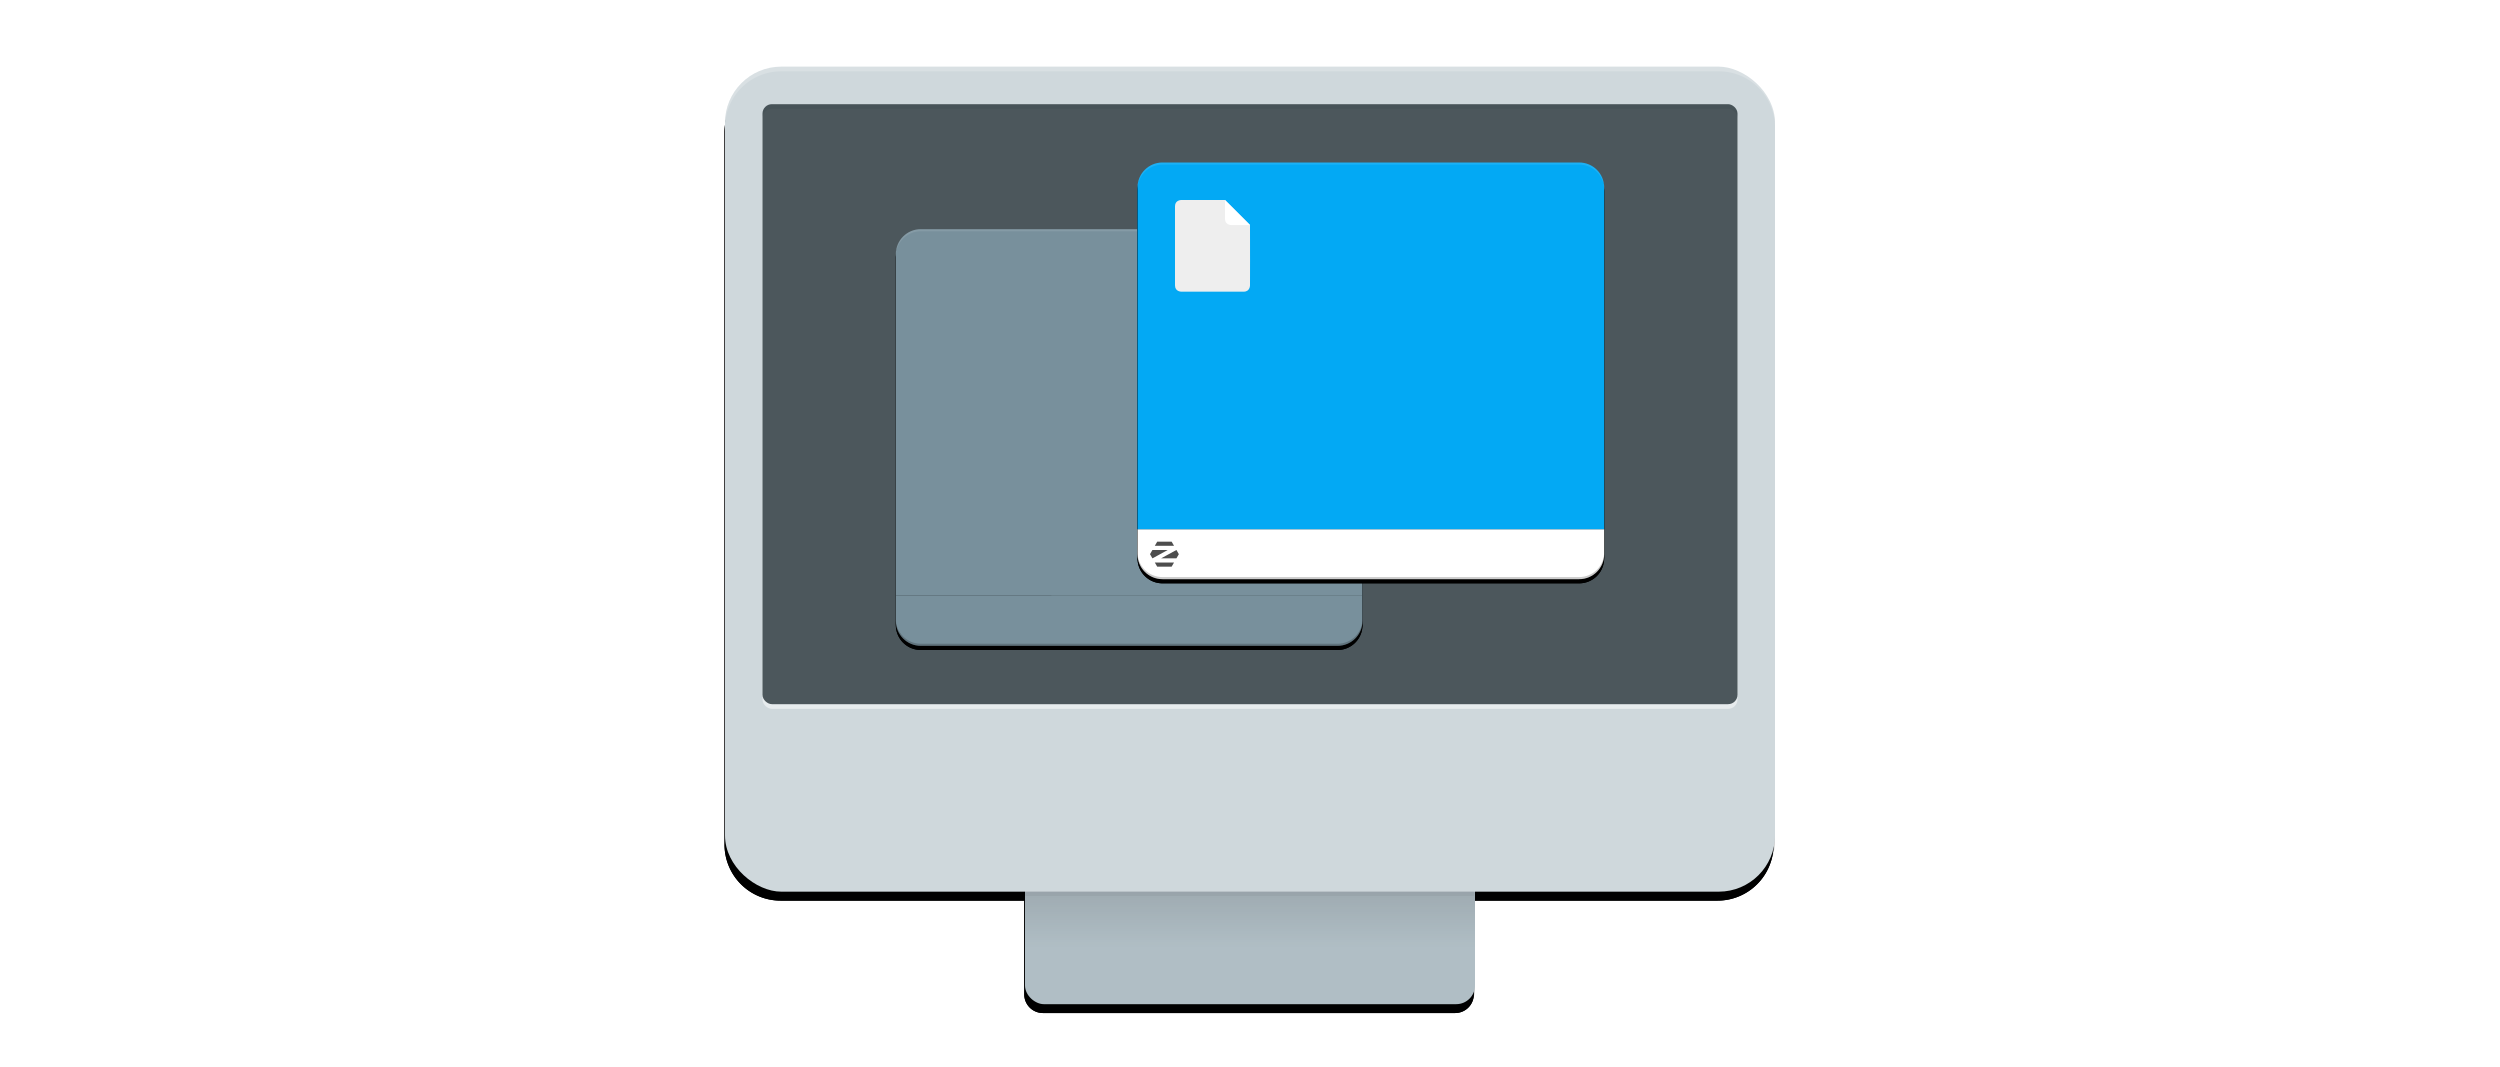 <svg xmlns="http://www.w3.org/2000/svg" xmlns:xlink="http://www.w3.org/1999/xlink" width="600" height="256"><style><![CDATA[.B{opacity:.2}.C{opacity:.1}.D{filter:url(#A)}.E{fill:#fff}.F{color-interpolation-filters:sRGB}]]></style><defs><filter id="A" x="-.023" width="1.045" y="-.025" height="1.051" class="F"><feGaussianBlur stdDeviation="4.24"/></filter><linearGradient id="B" x1="-200.5" y1="-304.5" x2="-227.5" y2="-304.5" gradientUnits="userSpaceOnUse"><stop offset="0"/><stop offset="1" stop-opacity="0"/></linearGradient><filter id="C" class="F"><feGaussianBlur stdDeviation="2.4"/></filter><filter id="D" x="-.068" width="1.136" y="-.054" height="1.108" class="F"><feGaussianBlur stdDeviation=".34"/></filter><path id="E" d="M264-158a23.95 23.95 0 0 0-24 24v304a23.95 23.95 0 0 0 24 24h104v40c0 4.432 3.568 8 8 8h176c4.432 0 8-3.568 8-8v-40h104a23.95 23.95 0 0 0 24-24v-304a23.95 23.95 0 0 0-24-24z"/><path id="F" d="M264.002-160a23.95 23.95 0 0 0-24 24v352a23.95 23.95 0 0 0 24 24H664a23.95 23.95 0 0 0 24-24v-352a23.95 23.95 0 0 0-24-24z"/><path id="G" d="M221 55.5c-3.324 0-6 2.676-6 6v88c0 3.324 2.676 6 6 6h100c3.324 0 6-2.676 6-6v-88c0-3.324-2.676-6-6-6z"/><path id="H" d="M221 155c-3.324 0-6-2.676-6-6v-6h112v6c0 3.324-2.676 6-6 6z"/></defs><g transform="matrix(.562 0 0 .562 39 107.125)" class="D"><use xlink:href="#E" class="C"/><use xlink:href="#E" class="B"/></g><path d="M187.5 17.125a13.47 13.47 0 0 0-13.5 13.5v171a13.47 13.47 0 0 0 13.5 13.5H246v22.5a4.49 4.49 0 0 0 4.5 4.5h99a4.49 4.49 0 0 0 4.5-4.5v-22.5h58.5a13.47 13.47 0 0 0 13.5-13.5v-171a13.47 13.47 0 0 0-13.5-13.5z" class="B"/><g transform="matrix(0 -1 -1 0 0 0)"><rect width="58.5" height="108" x="-241" y="-354" ry="4.5" fill="#b0bec5"/><rect ry="4.5" y="-354" x="-241" height="108" width="58.5" fill="url(#B)" class="B"/><rect rx="13.5" y="-426" x="-214" height="252" width="198" fill="#cfd8dc"/></g><path d="M187.5 16A13.47 13.47 0 0 0 174 29.5v1.125a13.47 13.47 0 0 1 13.5-13.5h225a13.47 13.47 0 0 1 13.5 13.5V29.5A13.47 13.47 0 0 0 412.5 16z" class="B E"/><path d="M368 191h192" transform="matrix(.562 0 0 .562 39 107.125)" fill="none" stroke="#000" stroke-width="2" filter="url(#C)" class="B"/><g transform="matrix(0 -1 -1 0 0 0)"><rect ry="2.25" y="-417" x="-170.125" height="234" width="144" opacity=".5" class="E"/><rect width="144" height="234" x="-169" y="-417" ry="2.25" opacity=".8" fill="#263238"/></g><g transform="matrix(.25 0 0 .25 155 96)" class="D"><use xlink:href="#F" class="C"/><use xlink:href="#F" class="B"/></g><use xlink:href="#G" class="B"/><g fill="#78909c"><use xlink:href="#H"/><path d="M215 143V61c0-3.324 2.676-6 6-6h100c3.324 0 6 2.676 6 6v82z"/></g><path d="M215 148.5v.5c0 3.324 2.676 6 6 6h100c3.324 0 6-2.676 6-6v-.5c0 3.324-2.676 6-6 6H221c-3.324 0-6-2.676-6-6z" class="B"/><path d="M221 55c-3.324 0-6 2.676-6 6v.5c0-3.324 2.676-6 6-6h100c3.324 0 6 2.676 6 6V61c0-3.324-2.676-6-6-6z" class="C E"/><g transform="matrix(.25 0 0 .25 213 80)" class="D"><use xlink:href="#F" class="C"/><use xlink:href="#F" class="B"/></g><use xlink:href="#G" x="58" y="-16" class="B"/><use xlink:href="#H" x="58" y="-16" class="E"/><path d="M273 127V45c0-3.324 2.676-6 6-6h100c3.324 0 6 2.676 6 6v82z" fill="#03a9f4"/><path d="M273 132.5v.5c0 3.324 2.676 6 6 6h100c3.324 0 6-2.676 6-6v-.5c0 3.324-2.676 6-6 6H279c-3.324 0-6-2.676-6-6z" class="B"/><path d="M279 39c-3.324 0-6 2.676-6 6v.5c0-3.324 2.676-6 6-6h100c3.324 0 6 2.676 6 6V45c0-3.324-2.676-6-6-6z" class="C E"/><path d="M683-274.323v12.667c0 1 1 1 1 1h10c1 0 1-1 1-1 .019-.046.005-7.12 0-9.667l-4-4h-7s-1 0-1 1z" filter="url(#D)" transform="matrix(1.5 0 0 1.5 -742.5 461.485)" class="C"/><path d="M282 49.5v19c0 1.5 1.5 1.5 1.5 1.5h15c1.5 0 1.5-1.5 1.5-1.5.028-.069.007-10.679 0-14.5l-6-6h-10.5s-1.5 0-1.5 1.5z" fill="#eee"/><path d="M300.014 54.015L293.999 48v4.514c0 1.5 1.5 1.5 1.5 1.5z" class="E"/><path d="M277.154 135.003l.575.997h3.464l.576-.997zm5.769-2.003l-.581 1.006h-3.684l3.684-2.012zM276 133l.581-1.006h3.684l-3.684 2.012zm1.154-2.003l.575-.997h3.464l.576.997z" fill="#4d4d4d"/></svg>
